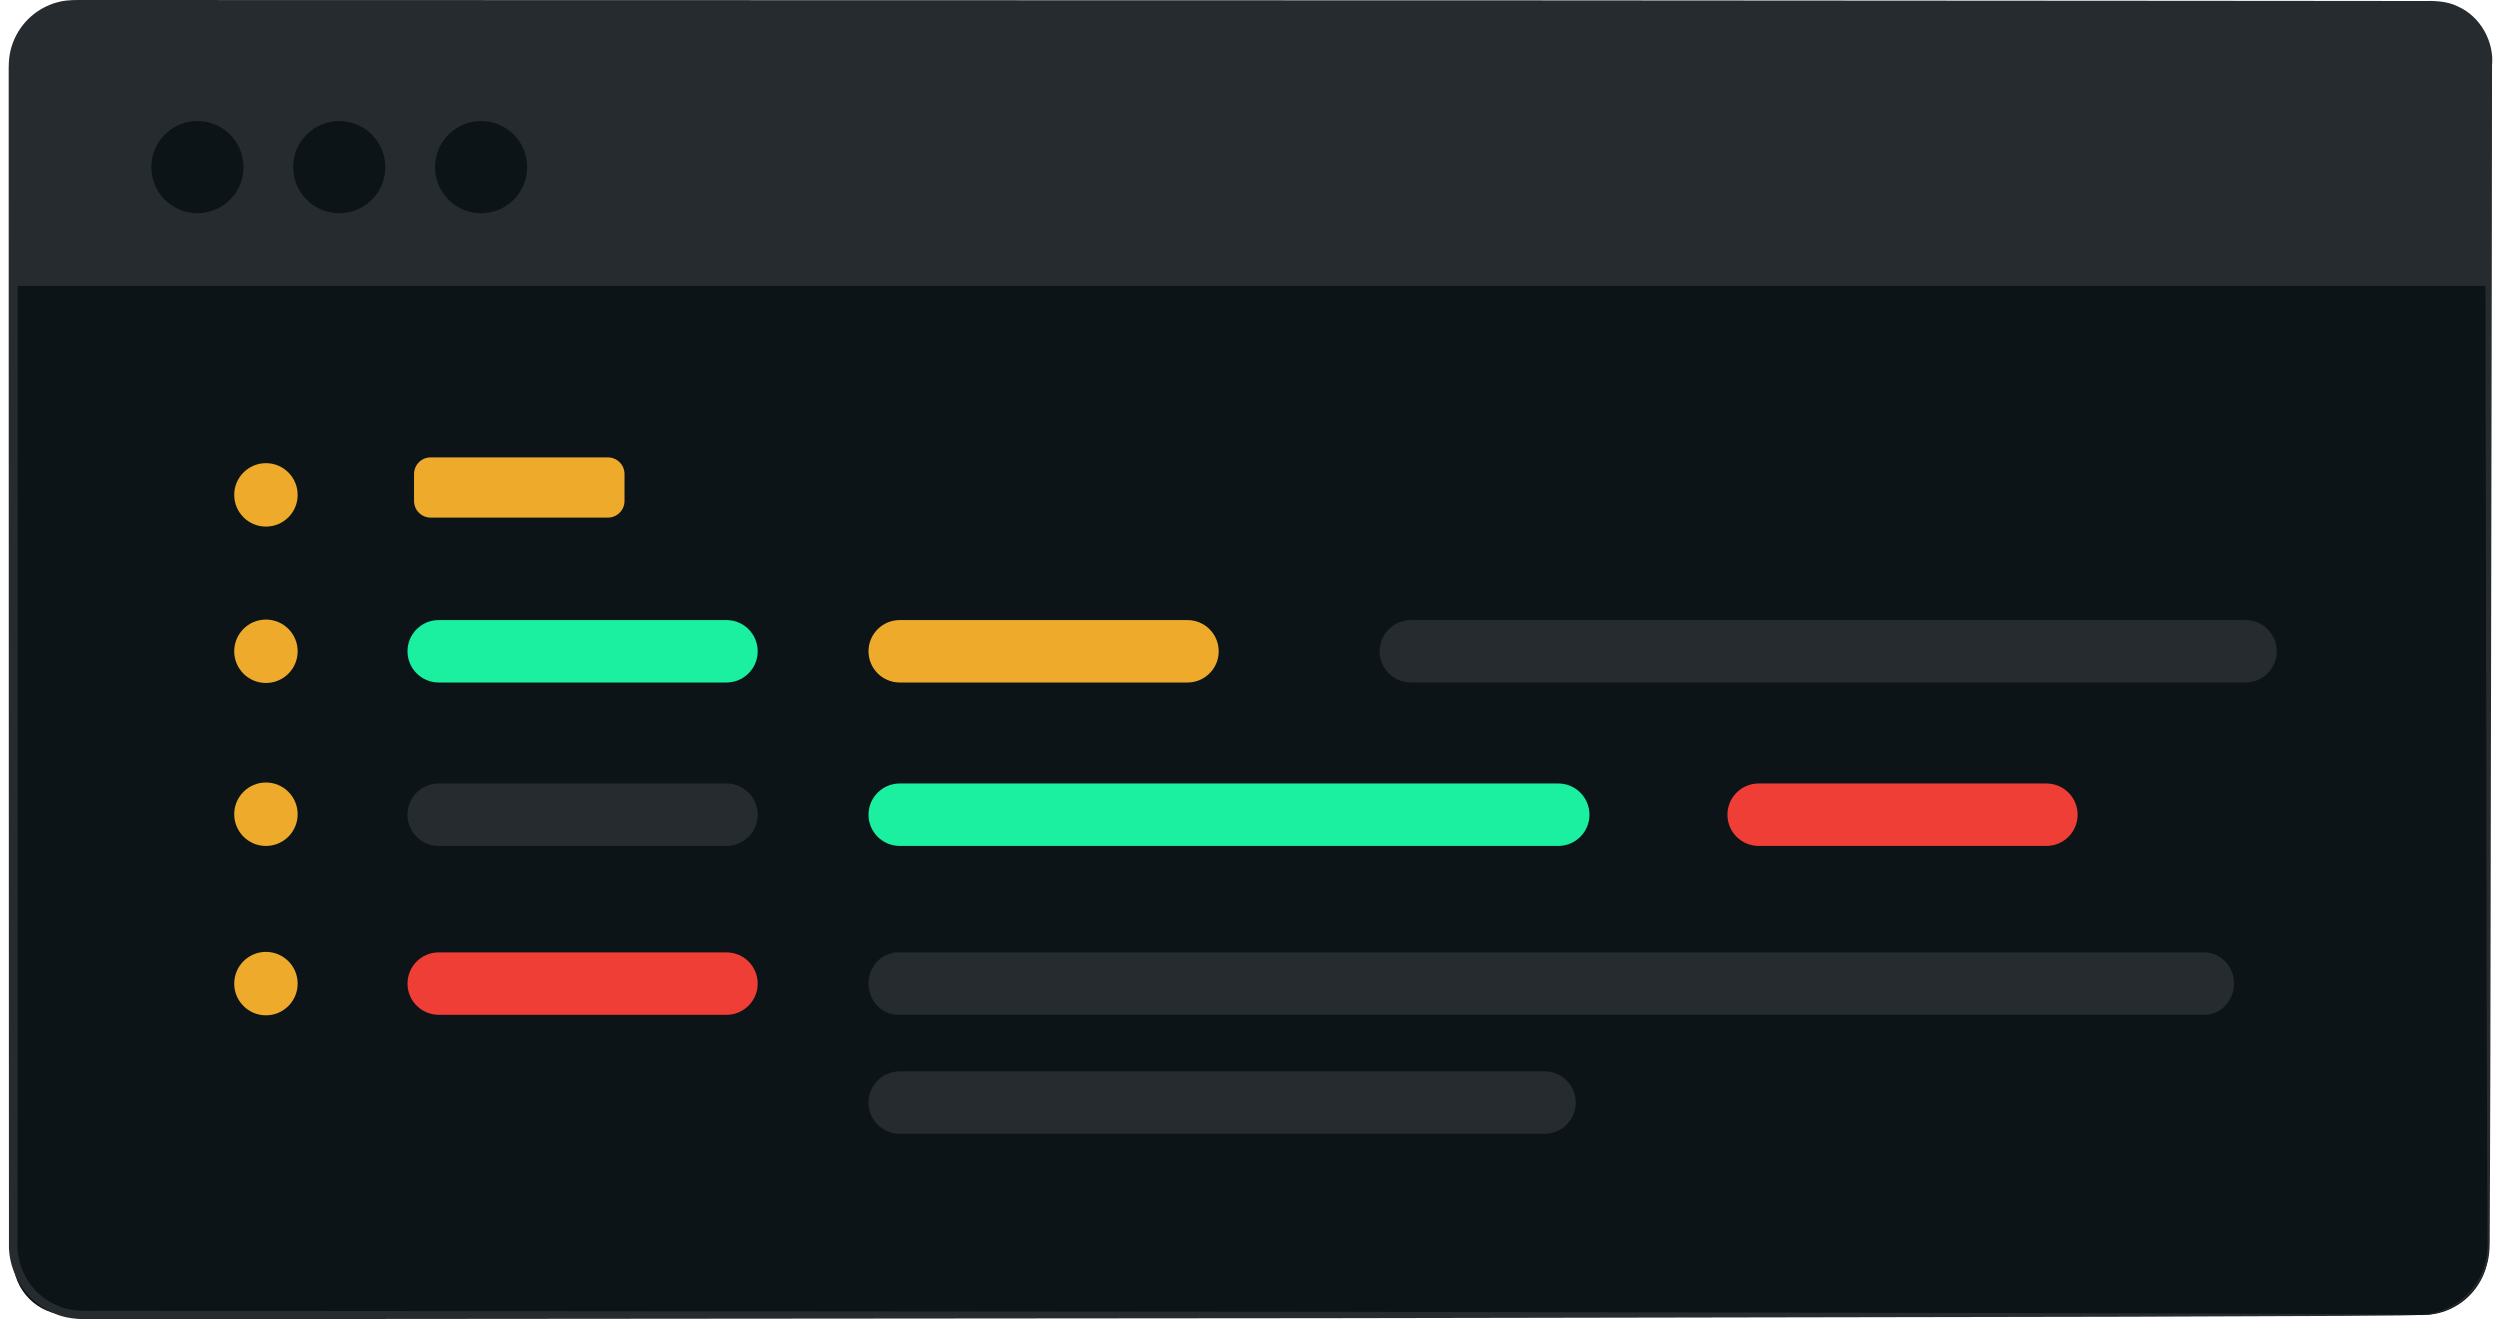 <svg width="144" height="76" viewBox="0 0 144 76" fill="none" xmlns="http://www.w3.org/2000/svg">
<path d="M139.554 75.743H3.929C2.179 75.743 0.76 74.324 0.76 72.574V3.428C0.76 1.678 2.179 0.259 3.929 0.259H140.174C141.924 0.259 143.343 1.678 143.343 3.428V71.954C143.344 74.047 141.647 75.743 139.554 75.743Z" fill="#0D1418"/>
<path d="M143.344 16.469H0.76V3.732C0.76 1.814 2.315 0.259 4.233 0.259H139.87C141.788 0.259 143.343 1.814 143.343 3.732V16.469H143.344Z" fill="#262B30"/>
<path d="M139.332 75.743C139.329 75.719 139.715 75.757 140.42 75.562C141.099 75.364 142.166 74.834 142.839 73.566C143.177 72.937 143.324 72.149 143.279 71.265C143.275 70.381 143.271 69.415 143.267 68.369C143.26 66.274 143.252 63.859 143.243 61.142C143.223 50.256 143.195 34.524 143.16 15.086C143.157 12.655 143.154 10.167 143.151 7.623C143.15 6.351 143.148 5.065 143.147 3.765C143.26 2.502 142.564 1.262 141.414 0.739C140.843 0.456 140.228 0.446 139.543 0.462C138.873 0.463 138.2 0.463 137.523 0.464C136.17 0.465 134.804 0.467 133.425 0.468C130.667 0.47 127.858 0.473 125 0.475C113.567 0.483 101.352 0.491 88.498 0.499C62.788 0.505 34.525 0.512 4.857 0.52C4.381 0.521 3.949 0.506 3.535 0.611C3.118 0.709 2.722 0.892 2.375 1.143C1.679 1.644 1.196 2.427 1.066 3.27C0.999 3.679 1.027 4.146 1.021 4.608V5.987V8.739C1.021 12.402 1.02 16.042 1.02 19.655C1.019 26.88 1.017 34 1.016 40.996C1.014 47.992 1.012 54.864 1.01 61.594C1.009 64.959 1.007 68.289 1.006 71.58C0.939 73.153 1.918 74.666 3.36 75.224C4.072 75.535 4.84 75.508 5.664 75.502C6.473 75.502 7.279 75.503 8.082 75.503C33.792 75.524 56.946 75.543 76.394 75.559C95.832 75.594 111.563 75.622 122.447 75.642C127.876 75.663 132.094 75.68 134.968 75.691C136.391 75.702 137.479 75.711 138.224 75.717C138.956 75.725 139.332 75.743 139.332 75.743C139.332 75.743 138.956 75.761 138.223 75.77C137.478 75.776 136.39 75.784 134.967 75.796C132.093 75.807 127.875 75.824 122.446 75.845C111.561 75.865 95.83 75.893 76.393 75.928C56.945 75.944 33.792 75.963 8.081 75.984C7.277 75.985 6.471 75.985 5.663 75.985C4.881 75.992 3.98 76.025 3.177 75.674C1.551 75.054 0.441 73.319 0.516 71.581C0.515 68.289 0.513 64.96 0.512 61.595C0.51 54.865 0.508 47.993 0.506 40.997C0.505 34.001 0.503 26.882 0.502 19.656C0.502 16.043 0.501 12.404 0.501 8.74V5.988V4.609C0.509 4.152 0.475 3.692 0.552 3.189C0.703 2.209 1.263 1.302 2.069 0.722C2.47 0.431 2.93 0.219 3.414 0.105C3.902 -0.017 4.407 0.001 4.856 0C34.523 0.007 62.787 0.014 88.497 0.021C101.351 0.029 113.566 0.037 124.999 0.045C127.857 0.048 130.666 0.05 133.424 0.052C134.803 0.053 136.169 0.055 137.522 0.056C138.199 0.057 138.872 0.057 139.542 0.058C140.187 0.041 140.95 0.053 141.583 0.377C142.886 0.953 143.671 2.424 143.541 3.767C143.54 5.067 143.538 6.353 143.537 7.625C143.534 10.169 143.531 12.658 143.528 15.088C143.493 34.526 143.465 50.258 143.445 61.144C143.436 63.861 143.428 66.276 143.421 68.371C143.417 69.417 143.412 70.383 143.409 71.267C143.41 71.706 143.404 72.138 143.323 72.536C143.233 72.932 143.104 73.297 142.932 73.617C142.225 74.911 141.127 75.432 140.435 75.615C139.716 75.794 139.332 75.743 139.332 75.743Z" fill="#262B30"/>
<path d="M11.371 12.282C12.837 12.282 14.026 11.094 14.026 9.627C14.026 8.161 12.837 6.972 11.371 6.972C9.905 6.972 8.716 8.161 8.716 9.627C8.716 11.094 9.905 12.282 11.371 12.282Z" fill="#0D1418"/>
<path d="M22.196 9.627C22.196 11.093 21.007 12.282 19.541 12.282C18.075 12.282 16.886 11.093 16.886 9.627C16.886 8.161 18.075 6.972 19.541 6.972C21.007 6.972 22.196 8.161 22.196 9.627Z" fill="#0D1418"/>
<path d="M27.711 12.282C29.177 12.282 30.366 11.094 30.366 9.627C30.366 8.161 29.177 6.972 27.711 6.972C26.244 6.972 25.056 8.161 25.056 9.627C25.056 11.094 26.244 12.282 27.711 12.282Z" fill="#0D1418"/>
<path d="M41.845 39.312H25.27C24.277 39.312 23.472 38.507 23.472 37.514C23.472 36.521 24.277 35.716 25.27 35.716H41.845C42.838 35.716 43.643 36.521 43.643 37.514C43.643 38.507 42.838 39.312 41.845 39.312Z" fill="#1BEFA0"/>
<path d="M41.845 48.725H25.27C24.277 48.725 23.472 47.92 23.472 46.927C23.472 45.934 24.277 45.129 25.27 45.129H41.845C42.838 45.129 43.643 45.934 43.643 46.927C43.643 47.92 42.838 48.725 41.845 48.725Z" fill="#262B30"/>
<path d="M129.342 39.312H81.266C80.273 39.312 79.468 38.507 79.468 37.514C79.468 36.521 80.273 35.716 81.266 35.716H129.342C130.335 35.716 131.14 36.521 131.14 37.514C131.14 38.507 130.335 39.312 129.342 39.312Z" fill="#262B30"/>
<path d="M41.845 58.453H25.27C24.277 58.453 23.472 57.648 23.472 56.655C23.472 55.662 24.277 54.857 25.27 54.857H41.845C42.838 54.857 43.643 55.662 43.643 56.655C43.643 57.648 42.838 58.453 41.845 58.453Z" fill="#EF3E36"/>
<path d="M117.873 48.725H101.298C100.305 48.725 99.5 47.92 99.5 46.927C99.5 45.934 100.305 45.129 101.298 45.129H117.873C118.866 45.129 119.671 45.934 119.671 46.927C119.672 47.92 118.866 48.725 117.873 48.725Z" fill="#EF3E36"/>
<path d="M68.4 39.312H51.824C50.831 39.312 50.026 38.507 50.026 37.514C50.026 36.521 50.831 35.716 51.824 35.716H68.399C69.392 35.716 70.197 36.521 70.197 37.514C70.198 38.507 69.393 39.312 68.4 39.312Z" fill="#EEAA2B"/>
<path d="M89.756 48.725H51.824C50.831 48.725 50.026 47.92 50.026 46.927C50.026 45.934 50.831 45.129 51.824 45.129H89.756C90.749 45.129 91.554 45.934 91.554 46.927C91.554 47.92 90.749 48.725 89.756 48.725Z" fill="#1BEFA0"/>
<path d="M126.962 58.453H51.744C50.796 58.453 50.027 57.648 50.027 56.655C50.027 55.662 50.796 54.857 51.744 54.857H126.962C127.91 54.857 128.679 55.662 128.679 56.655C128.679 57.648 127.91 58.453 126.962 58.453Z" fill="#262B30"/>
<path d="M88.966 65.306H51.824C50.831 65.306 50.026 64.501 50.026 63.508C50.026 62.516 50.831 61.71 51.824 61.71H88.965C89.958 61.71 90.763 62.516 90.763 63.508C90.764 64.501 89.959 65.306 88.966 65.306Z" fill="#262B30"/>
<path d="M17.145 37.514C17.145 38.523 16.327 39.34 15.318 39.34C14.309 39.34 13.491 38.523 13.491 37.514C13.491 36.505 14.309 35.687 15.318 35.687C16.327 35.688 17.145 36.505 17.145 37.514Z" fill="#EEAA2B"/>
<path d="M17.145 28.506C17.145 29.515 16.327 30.332 15.318 30.332C14.309 30.332 13.491 29.515 13.491 28.506C13.491 27.497 14.309 26.678 15.318 26.678C16.327 26.678 17.145 27.497 17.145 28.506Z" fill="#EEAA2B"/>
<path d="M15.318 48.727C16.327 48.727 17.145 47.908 17.145 46.9C17.145 45.891 16.327 45.072 15.318 45.072C14.309 45.072 13.491 45.891 13.491 46.9C13.491 47.908 14.309 48.727 15.318 48.727Z" fill="#EEAA2B"/>
<path d="M15.318 58.483C16.327 58.483 17.145 57.664 17.145 56.656C17.145 55.647 16.327 54.828 15.318 54.828C14.309 54.828 13.491 55.647 13.491 56.656C13.491 57.664 14.309 58.483 15.318 58.483Z" fill="#EEAA2B"/>
<path d="M35.014 29.814H24.807C24.278 29.814 23.849 29.386 23.849 28.857V27.303C23.849 26.774 24.278 26.346 24.807 26.346H35.014C35.543 26.346 35.972 26.774 35.972 27.303V28.857C35.972 29.386 35.543 29.814 35.014 29.814Z" fill="#EEAA2B"/>
</svg>
